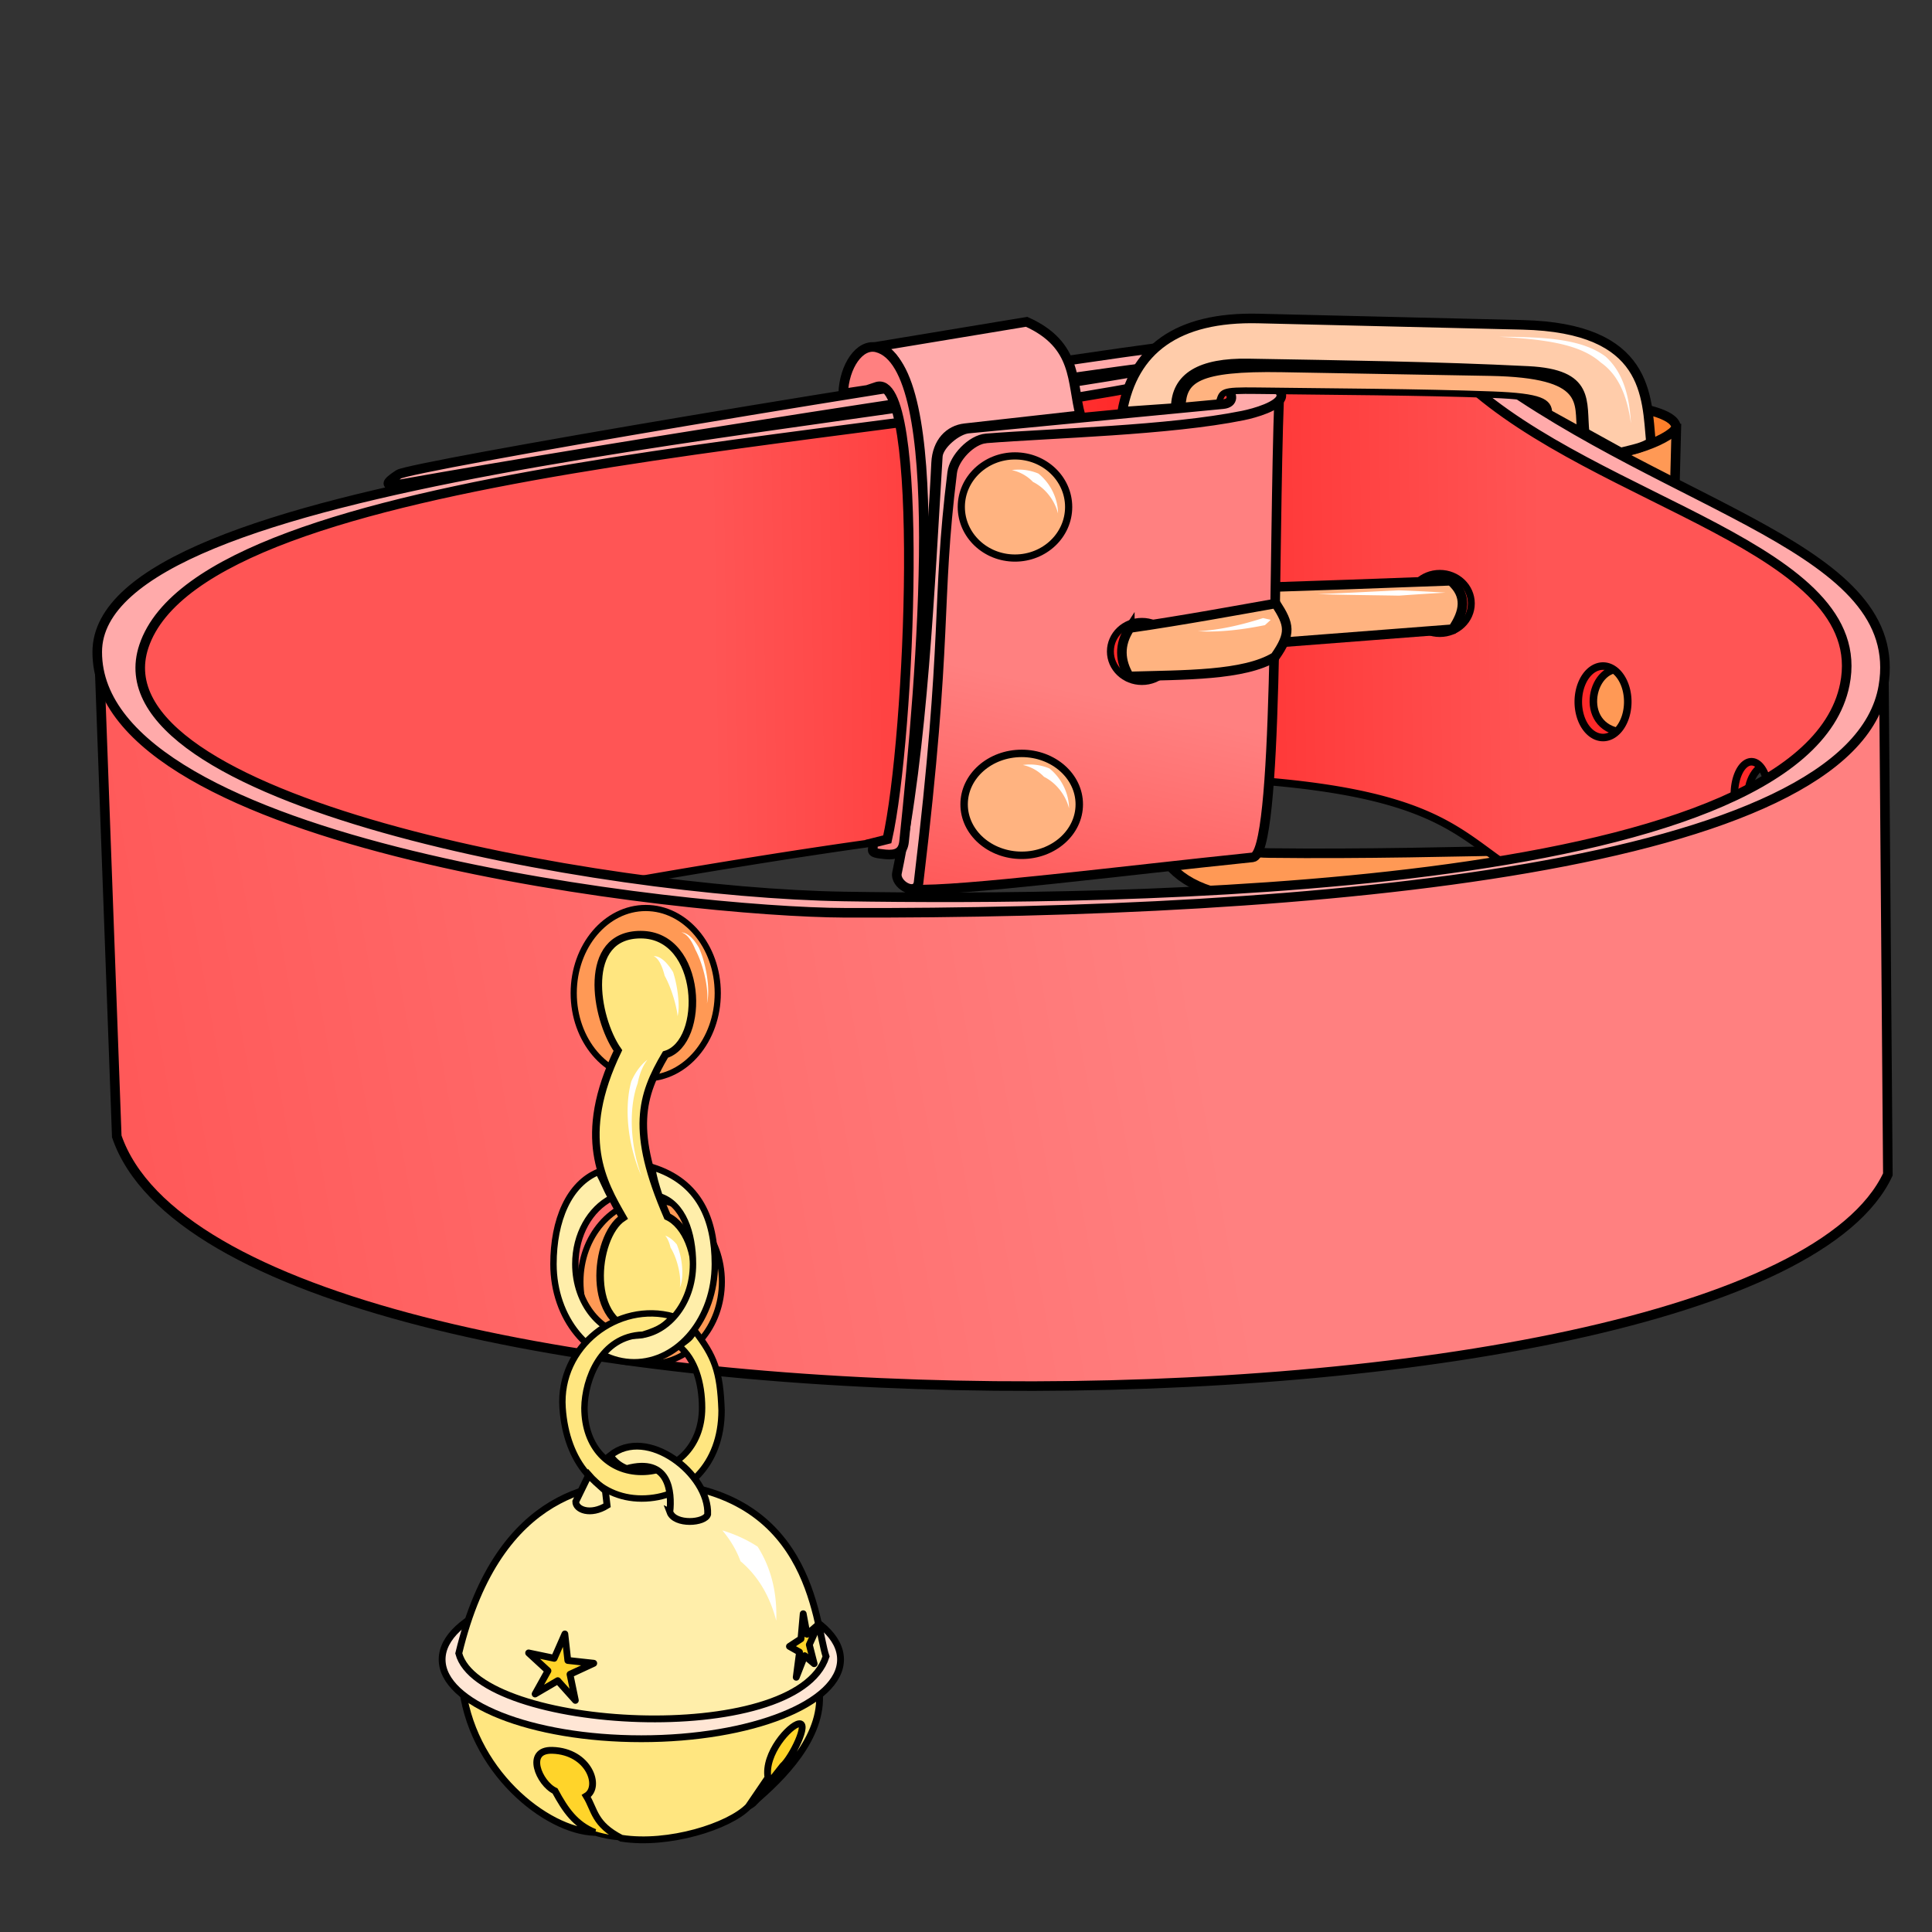 <svg cursor="default" version="1.1" viewBox="0 0 256 256" xmlns="http://www.w3.org/2000/svg" xmlns:xlink="http://www.w3.org/1999/xlink">
 <rect x="0" y="0" width="256" height="256" fill="#333333" stroke="none"/>
 <defs>
  <linearGradient id="linearGradient917" x1="94.345" x2="204.41" y1="88.212" y2="86.678" gradientUnits="userSpaceOnUse">
   <stop stop-color="#f55" offset="0"/>
   <stop stop-color="#ff2a2a" offset=".497"/>
   <stop stop-color="#f55" offset="1"/>
  </linearGradient>
  <linearGradient id="linearGradient927" x1="5.561" x2="159.54" y1="164.34" y2="136.73" gradientUnits="userSpaceOnUse">
   <stop stop-color="#f55" offset="0"/>
   <stop stop-color="#ff8080" offset="1"/>
  </linearGradient>
  <linearGradient id="linearGradient943" x1="145.35" x2="152.64" y1="126.37" y2="93.773" gradientUnits="userSpaceOnUse">
   <stop stop-color="#f55" offset="0"/>
   <stop stop-color="#ff8080" offset="1"/>
  </linearGradient>
 </defs>
 <g stroke="#000">
  <path d="m236.17 109.44c-13.824 6.013-12.522-12.418-0.746-8.407-4.281-0.565-6.041 8.294 0.746 8.407z" fill="#ff2a2a" stroke-linecap="round" stroke-linejoin="round"/>
  <path d="m222.12 56.79-1.192 46.56-17.71 4.028 2.721-48.678c8.89-0.144 16.092-3.322 16.18-1.91z" fill="#f95" fill-rule="evenodd" stroke-width="1.269"/>
  <path d="m215.66 97.085c-13.824 6.013-12.522-12.418-0.746-8.407-4.281-0.565-6.041 8.294 0.746 8.407z" fill="#ff2a2a" stroke-linecap="round" stroke-linejoin="round"/>
  <path d="M160.38 105.153l-4.895-2.451c-1.474.444-3.07.78-3.94 1.526.86 6.023.921 15.116 17.722 14.881l34.974-.489c10.85-.151 16.411-4.793 17.49-13.028l-7.067.765c.153 4.11-3.044 6.133-9.353 6.26-12.416.252-24.862.564-37.081.417-8.318-.1-7.225-3.8-7.85-7.88z" fill="#f95" fill-rule="evenodd" stroke-width="1.269"/>
  <path d="m178.03 46.688c-3.134-0.006-6.419 0.436-10.137 1.355l-2.496 55.301c28.029 1.955 28.251 8.676 38.275 13.717 57.76-2.937 41.644-32.646 40.535-37.695-9.322-6.121-29.146-18.973-44.744-26.463-8.382-4.025-14.539-6.202-21.434-6.215zm-21.43 2.002c-28.786 12.225-209.93 6.096-111.14 76.146 11.596-4.126 70.841-13.888 80-14.258l40.891-58.539c-1.504-1.116-3.553-2.233-9.746-3.35zm55.809 39.568a3.278 4.735 0 0 1 3.279 4.734 3.278 4.735 0 0 1-3.279 4.734 3.278 4.735 0 0 1-3.277-4.734 3.278 4.735 0 0 1 3.277-4.734zm19.67 12.678a2.269 4.353 0 0 1 2.269 4.352 2.269 4.353 0 0 1-2.269 4.354 2.269 4.353 0 0 1-2.269-4.354 2.269 4.353 0 0 1 2.269-4.352z" fill="url(#linearGradient917)"/>
  <ellipse cx="190.78" cy="79.959" rx="4.176" ry="3.984" fill="#ff2a2a" stroke-linecap="round" stroke-linejoin="round" stroke-width=".921"/>
 </g>
 <g fill-rule="evenodd" stroke="#000" stroke-width="1.269">
  <path d="M164.75 77.87c1.093.076 27.486-.917 27.486-.917 2.255 1.974 1.785 4.155.252 6.416l-27.737 2.138z" fill="#ffb380"/>
  <path d="M120.966 117.86c6.192.27 27.707-2.473 45.024-4.257 3.447-.355 2.731-40.79 3.507-61.024-15.474 2.488-28.546 4.218-42.615 5.94-2.523-2.274-4.015 39.573-5.916 59.341z" fill="url(#linearGradient943)"/>
  <path d="m13.088 85.5 2.383 65.077c14.972 43.675 217.07 42.83 234.68 5.04l-0.545-68.393c-5.312 21.107-38.78 29.172-106.71 32.481-58.634 2.856-131.49-12.308-129.8-34.205z" fill="url(#linearGradient927)"/>
  <path d="M222.075 56.485c-.577-3.269-16.527-3.683-20.34-3.207l7.648 7.026c5.805.624 12.915-2.56 12.692-3.819z" fill="#ff7f2a"/>
 </g>
 <ellipse cx="151.31" cy="86.32" rx="4.176" ry="3.984" fill="#ff2a2a" stroke="#000" stroke-linecap="round" stroke-linejoin="round" stroke-width=".921"/>
 <g fill-rule="evenodd" stroke="#000" stroke-width="1.269">
  <path d="M111.904 120.948c-20.845-.065-99.046-8.667-99.019-34.563.024-22.937 92.997-28.766 143.952-38.235 20.828 3.19 11.058 6.261 7.846 6.913-9.76 1.98-25.349 2.338-33.997 3.024-1.963.156-4.275 2.586-4.517 4.537-2.171 17.51-.481 21.099-4.462 54.383-.377 1.782-3.194.186-2.849-1.352 3.445-16.498 4.356-38.15 5.409-55.192.093-1.505 2.511-3.525 4.041-3.672l33.76-3.24c2.848-.274-.005-4.702-6.657-3.24-38.659 8.491-128.297 11.244-136.344 35.318-6.847 20.481 60.525 32.646 92.718 33.159 35.727.569 127.032-.096 132.66-28.082 3.632-18.064-32.69-23.942-50.282-40.18l-36.375-2.592C135.941 50.64 79.83 59.388 53.38 64.11c-2.776.496-2.174-.205-.56-1.256 1.616-1.051 67.005-12.282 102.83-17.079l41.129 3.457c25.19 18.498 55.85 23.477 52.778 41.69-4.067 24.112-75.693 30.218-137.652 30.027z" fill="#faa"/>
  <path d="M209.972 57.325l4.777 2.635c1.493-.387 3.104-.663 4.006-1.375-.58-6.05-.224-15.138-17.02-15.541l-34.967-.84c-10.848-.261-16.617 4.165-18.073 12.352l7.095-.496c.036-4.112 3.324-6.011 9.633-5.9 12.417.22 24.866.382 37.068.993 8.305.416 7.043 4.072 7.48 8.172z" fill="#fca"/>
  <path d="M115.827 45.99l20.208-3.348c6.826 3.075 5.924 7.985 7.123 12.386l-15.302 1.714c-2.082.233-3.69 1.87-3.818 4.6-.484 10.409-2.42 34.82-4.32 49.992.317-13.458 6.215-65.097-3.891-65.344z" fill="#faa"/>
 </g>
 <g fill="#ffb380" stroke="#000">
  <ellipse cx="134.49" cy="67.177" rx="7.112" ry="6.768" stroke-linecap="round" stroke-linejoin="round" stroke-width=".952"/>
  <ellipse cx="135.38" cy="106.58" rx="7.63" ry="6.752" stroke-linecap="round" stroke-linejoin="round" stroke-width=".985"/>
  <path d="M149.705 83.216c-1.475 2.248-1.295 4.37-.084 6.415 7.28-.217 15.227-.088 19.32-2.589 2.21-3.154 1.902-4.29.108-7.084-4.654.826-12.234 2.228-19.344 3.258z" fill-rule="evenodd" stroke-width="1.269"/>
  <path d="M205.244 54.705l4.156 2.299c-.458-3.532 1.284-7.39-11.958-7.626l-27.565-.49c-11.358-.202-13.038 1.474-13.213 4.91l4.846-.45c.494-1.41.134-1.642 5.108-1.577 9.788.129 21.505.169 31.124.526 6.547.242 7.455.987 7.502 2.408z" fill-rule="evenodd" stroke-width=".861"/>
 </g>
 <path d="M111.726 52.147c.119-3.61 2.19-6.685 4.458-6.103 9.44 2.424 5.969 42.797 3.612 65.456-.157 1.513-1.08 1.837-2.483 1.707-2.542-.236-1.301-.52-1.764-1.485l2.023-.511c3.03-13.392 5.08-62.517-1.507-59.928l-1.13.378z" fill="#ff8080" fill-rule="evenodd" stroke="#000" stroke-width="1.269"/>
 <path d="M134.07 62.29a5.457 5.457 0 0 1 2.805 1.566c1.647.822 2.881 2.447 3.315 4.175.005-1.76-.845-3.866-2.588-5.276a6.675 6.675 0 0 0-3.531-.465zM135.531 101.364a5.457 5.457 0 0 1 2.805 1.566c1.646.823 2.88 2.448 3.314 4.175.005-1.76-.845-3.865-2.587-5.276a6.675 6.675 0 0 0-3.532-.465z" fill="#fff" fill-rule="evenodd"/>
 <ellipse cx="85.563" cy="131.6" rx="9.543" ry="11.286" fill="#f95" stroke="#000" stroke-linecap="round" stroke-linejoin="round" stroke-width=".818"/>
 <ellipse cx="86.287" cy="169.83" rx="9.369" ry="10.836" fill="#f95" stroke="#000" stroke-linecap="round" stroke-linejoin="round" stroke-width=".795"/>
 <g fill-rule="evenodd" stroke="#000">
  <path d="M81.873 139.197c-5.529 11.453-1.989 17.516.673 22.149-3.867 2.546-4.951 14.64 2.353 14.969 9.297.417 8.506-12.802 3.53-15.122-4.914-11.355-3.467-16.018-.252-21.461 5.399-1.597 4.962-15.883-3.278-15.886-7.871-.002-6.077 11-3.026 15.351z" fill="#ffe680"/>
  <path d="M77.92 242.658c2.027.677 3.052.825 4.815.962 8.412.654 13.454-2.844 16.693-4.22.458-.26.516-.346 1.032-.937 2.22-2.542 7.022-6.687 7.68-11.323l-38.028 3.367c.672 3.628-.873 6.772 7.808 12.151z" fill="#ffd42a" stroke-width=".576"/>
  <path d="M61.175 222.865c1.085 11.76 11.25 19.769 17.635 19.936-2.572-1.05-3.878-2.927-5.265-5.49-2.113-1-4.016-5.493-.358-5.384 4.878.144 6.497 4.845 4.499 6.058 1.141 1.864 1.02 3.728 4.651 5.592 6.24.975 14.288-1.585 16.817-4.194l2.607-3.832c-.537-3.19 2.887-6.967 4.102-7.142 1.379-.231-.894 4.457-2.16 5.589l-3.68 4.66c3.385-2.894 9.12-8.384 8.537-14.499z" fill="#ffe680" stroke-width=".904"/>
 </g>
 <g stroke="#000">
  <ellipse cx="84.98" cy="219.89" rx="26.397" ry="10.502" fill="#ffe6d5" stroke-linecap="round" stroke-linejoin="round" stroke-width=".904"/>
  <path d="M60.79 219.078c5.325-22.242 19.3-22.724 24.537-22.662 22.335.262 22.643 18.673 24.128 23.076-3.91 12.208-45.918 9.903-48.665-.414z" fill="#fea" fill-rule="evenodd" stroke-width=".903"/>
  <g stroke-linecap="round" stroke-linejoin="round">
   <path transform="matrix(.568 .051 -.05 .579 37.304 105.37)" d="M86.116 199.558l-4.474-4.105-4.978 3.476 2.521-5.523-4.844-3.66 6.032.691 1.984-5.738 1.207 5.95 6.07.114-5.286 2.987z" fill="#ffd42a" stroke-width="1.568"/>
   <path d="m107.88 220.45-1.257-1.061-1.119 2.857 0.436-3.336-1.333-0.755 1.526-1.001 0.295-3.324 0.507 2.717 1.516-1.299-1.213 2.68z" fill="#ffd42a" stroke-width=".903"/>
   <path d="M73.338 167.499c0 7.184 4.787 13.008 10.691 13.009 5.905 0 10.691-5.825 10.691-13.009 0-5.806-1.991-10.915-8.324-12.855.258 1.556.474 2.223 1.008 3.88 3.074.96 4.42 4.829 4.42 8.975 0 5.238-3.49 9.484-7.795 9.483-4.305 0-7.794-4.245-7.795-9.483 0-3.93 1.965-7.3 4.763-8.74-.776-1.458-.937-2.029-1.703-3.48-3.916 1.6-5.956 6.413-5.956 12.22z" fill="#fea" stroke-width=".85"/>
   <path d="M95.612 186.892c0 7.184-4.682 11.672-10.587 11.672-5.904 0-9.992-4.845-10.48-12.016-.557-8.154 7.342-14.186 14.699-12.103-1.151 1.134-1.55 1.627-4.057 2.407-5.593.178-7.696 5.984-7.746 9.696 0 5.238 3.28 8.491 7.584 8.491 4.305 0 8.005-3.253 8.005-8.49 0-3.305-.943-6.485-3.05-8.183 1.815-1.348 1.282-1.017 2.09-2.013 2.568 3.35 3.363 5.253 3.542 10.539z" fill="#ffe680" stroke-width=".85"/>
  </g>
 </g>
 <g fill-rule="evenodd">
  <path d="M76.29 198.967c-.015 1.067 1.94 1.878 4.15.503l-.225-1.935c-.875-.77-1.722-1.524-2.205-2.09z" fill="#fea" stroke="#000" stroke-width=".904"/>
  <path d="M88.76 200.352c.65 1.764 4.677 1.474 5.01.307.239-5.287-8.015-11.805-12.918-7.79.63.9 1.355 1.406 2.185 1.727 5.672-1.553 5.999 3.116 5.724 5.756z" fill="#fea" stroke="#000" stroke-width=".903"/>
  <path d="M95.714 202.786c1.131 1.346 1.91 2.72 2.403 4.077 2.274 1.923 3.862 4.526 4.74 7.887.117-3.412-.533-6.747-2.462-9.808-1.444-.942-3.008-1.644-4.68-2.156zM85.792 140.424c-.874.648-1.594 1.631-2.14 2.854-.332 1.199-.488 2.54-.49 3.935-.003 2.877.656 6.023 1.866 8.689-1.027-2.741-1.47-5.883-1.272-8.668.096-1.35.341-2.608.737-3.688.228-1.195.644-2.277 1.299-3.122zM90.282 123.544c.549.146 1.02.659 1.416 1.36.158.28.305.592.442.928.263.493.503 1.051.712 1.64.69 1.94 1.033 4.19.812 5.501.359-1.298.154-3.592-.42-5.625a13.11 13.11 0 0 0-.624-1.75 7.475 7.475 0 0 0-.604-.909c-.542-.688-1.14-1.121-1.734-1.145zM86.62 126.7c.456.205.79.725 1.05 1.35.154.368.289.792.403 1.247.171.308.333.641.485.988.352.805.64 1.67.85 2.446.208.769.34 1.463.372 1.914.134-.446.17-1.166.122-1.994a16.504 16.504 0 0 0-.394-2.678c-.09-.392-.197-.781-.317-1.155a7.66 7.66 0 0 0-.873-1.192c-.55-.601-1.145-.965-1.697-.926zM88.157 163.732c.338.42.558.992.696 1.587.335.532.614 1.182.824 1.855.208.661.347 1.337.415 1.936.068.595.065 1.121-.016 1.482.18-.334.29-.865.324-1.49a9.922 9.922 0 0 0-.122-2.068 9.17 9.17 0 0 0-.601-2.143c-.465-.557-.984-.977-1.52-1.16zM168.38 82.127a64.07 64.07 0 0 1-1.016-.23c-2.779.887-5.685 1.585-8.644 1.746 2.974.161 5.966-.219 8.886-.808.262-.234.52-.47.774-.708zM191.55 78.529a251.54 251.54 0 0 0-6.184-.31c-3.635.174-7.335.381-10.799.5 3.465.117 7.174.145 10.81.206 2.098-.15 4.176-.29 6.173-.396zM198.621 44.626c5.6.296 9.647.868 12.352 2.557.412.257.79.538 1.134.846 2.071 1.456 3.435 3.918 4.003 8.087-.225-4.134-1.25-6.95-3.366-8.876a9.414 9.414 0 0 0-1.341-.823c-3.02-1.53-7.261-1.79-12.782-1.791z" fill="#fff"/>
 </g>
</svg>
